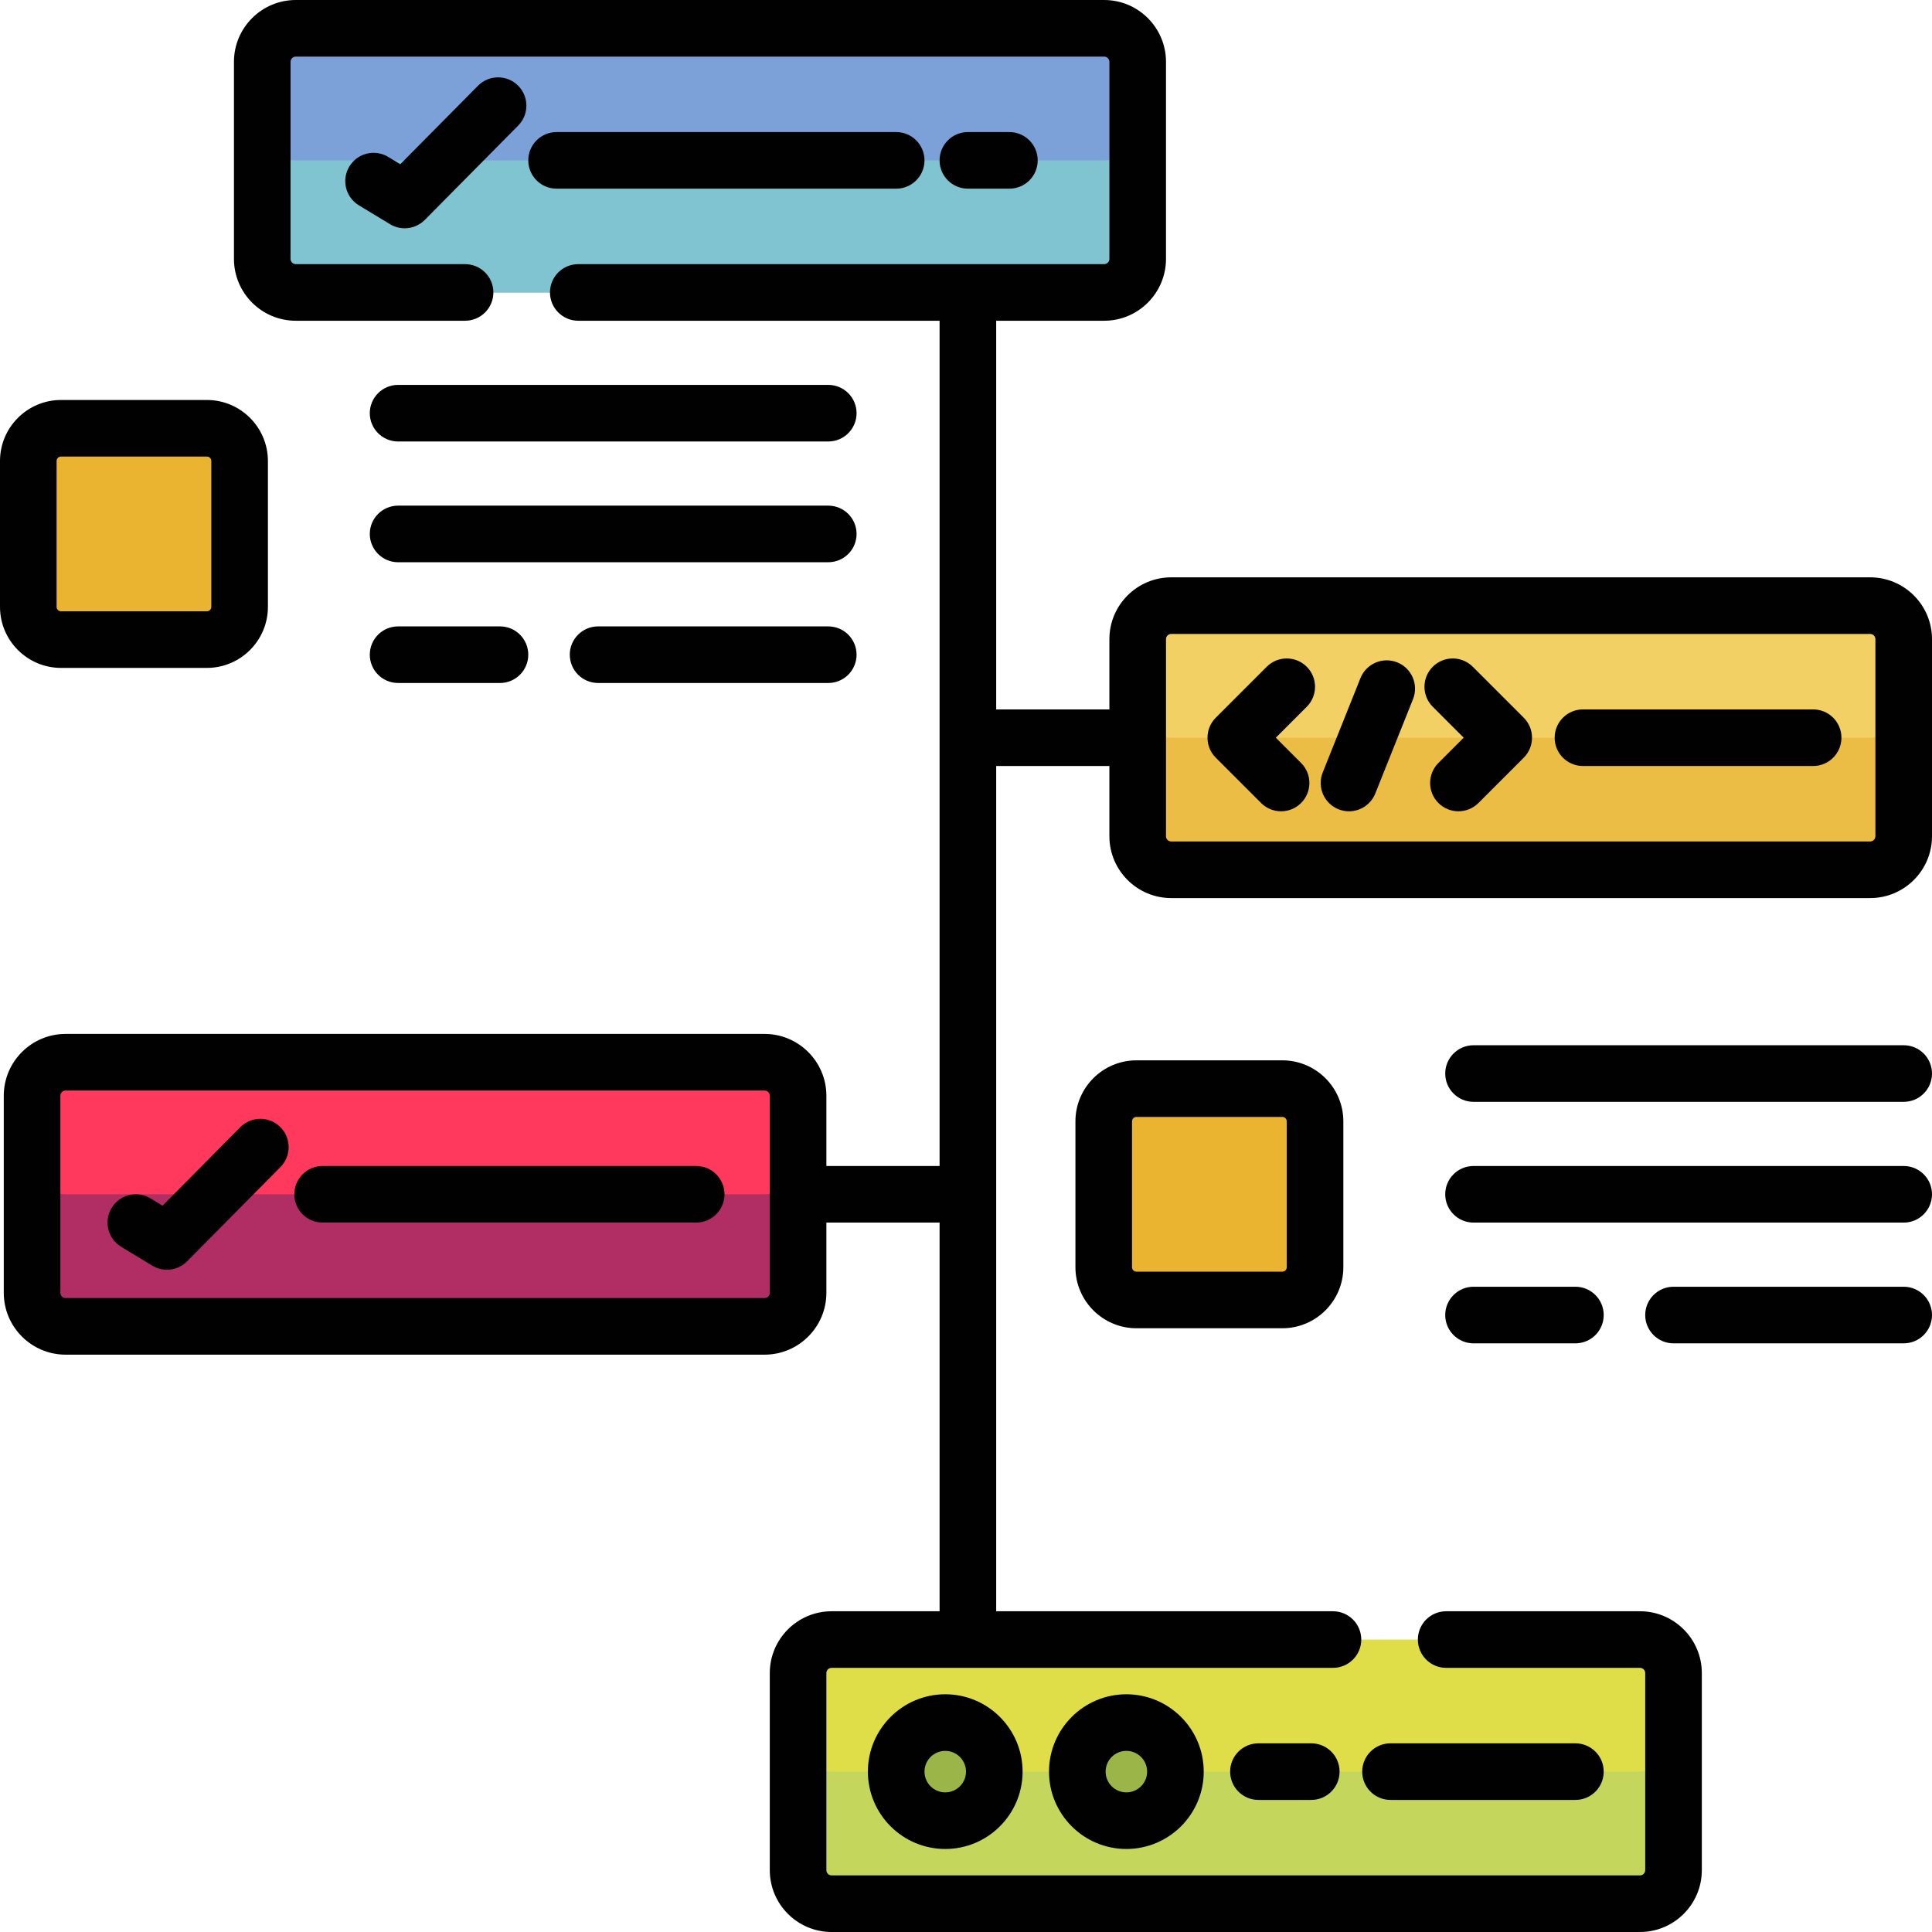<?xml version="1.0" encoding="iso-8859-1"?>
<!-- Generator: Adobe Illustrator 19.0.0, SVG Export Plug-In . SVG Version: 6.00 Build 0)  -->
<svg xmlns="http://www.w3.org/2000/svg" xmlns:xlink="http://www.w3.org/1999/xlink" version="1.1" id="Layer_1" x="0px" y="0px" viewBox="0 0 512 512" style="enable-background:new 0 0 512 512;" xml:space="preserve" width="512" height="512">
<g>
	<g>
		<g>
			<g>
				<g>
					<path style="fill:#7CA1D8;" d="M301.5,16.39v52.22c0,4.91-3.98,8.89-8.89,8.89H78.39c-4.91,0-8.89-3.98-8.89-8.89V16.39       c0-4.91,3.98-8.89,8.89-8.89h214.22C297.52,7.5,301.5,11.48,301.5,16.39z"/>
				</g>
			</g>
		</g>
		<g>
			<g>
				<g>
					<path style="fill:#F3D064;" d="M504.5,169.39v52.22c0,4.91-3.98,8.89-8.89,8.89H310.39c-4.91,0-8.89-3.98-8.89-8.89v-52.22       c0-4.91,3.98-8.89,8.89-8.89h185.22C500.52,160.5,504.5,164.48,504.5,169.39z"/>
				</g>
			</g>
		</g>
		<g>
			<g>
				<g>
					<path style="fill:#FF395E;" d="M211.5,290.39v52.22c0,4.91-3.98,8.89-8.89,8.89H17.39c-4.91,0-8.89-3.98-8.89-8.89v-52.22       c0-4.91,3.98-8.89,8.89-8.89h185.22C207.52,281.5,211.5,285.48,211.5,290.39z"/>
				</g>
			</g>
		</g>
		<g>
			<g>
				<g>
					<path style="fill:#DFDE48;" d="M443.5,443.39v52.22c0,4.91-3.98,8.89-8.89,8.89H220.39c-4.91,0-8.89-3.98-8.89-8.89v-52.22       c0-4.91,3.98-8.89,8.89-8.89h214.22C439.52,434.5,443.5,438.48,443.5,443.39z"/>
				</g>
			</g>
		</g>
		<path style="fill:#80C3D1;" d="M292.61,42.5H78.39c-4.91,0-8.89-3.98-8.89-8.89v35c0,4.91,3.98,8.89,8.89,8.89h214.22    c4.91,0,8.89-3.98,8.89-8.89v-35C301.5,38.52,297.52,42.5,292.61,42.5z"/>
		<path style="fill:#EBBD45;" d="M495.61,195.5H310.39c-4.91,0-8.89-3.98-8.89-8.89v35c0,4.91,3.98,8.89,8.89,8.89h185.22    c4.91,0,8.89-3.98,8.89-8.89v-35C504.5,191.52,500.52,195.5,495.61,195.5z"/>
		<path style="fill:#B12E65;" d="M202.61,316.5H17.39c-4.91,0-8.89-3.98-8.89-8.89v35c0,4.91,3.98,8.89,8.89,8.89h185.22    c4.91,0,8.89-3.98,8.89-8.89v-35C211.5,312.52,207.52,316.5,202.61,316.5z"/>
		<path style="fill:#C5D65C;" d="M434.61,469.5H220.39c-4.91,0-8.89-3.98-8.89-8.89v35c0,4.91,3.98,8.89,8.89,8.89h214.22    c4.91,0,8.89-3.98,8.89-8.89v-35C443.5,465.52,439.52,469.5,434.61,469.5z"/>
		<g id="XMLID_6_">
			<g>
				<g>
					<circle style="fill:#9CB549;" cx="250.5" cy="469.5" r="13"/>
				</g>
			</g>
		</g>
		<g id="XMLID_5_">
			<g>
				<g>
					<circle style="fill:#9CB549;" cx="298.5" cy="469.5" r="13"/>
				</g>
			</g>
		</g>
		<g id="XMLID_63_">
			<g>
				<g>
					<path style="fill:#EAB430;" d="M63.5,122.17v38.66c0,4.79-3.88,8.67-8.67,8.67H16.17c-4.79,0-8.67-3.88-8.67-8.67v-38.66       c0-4.79,3.88-8.67,8.67-8.67h38.66C59.62,113.5,63.5,117.38,63.5,122.17z"/>
				</g>
			</g>
		</g>
		<g id="XMLID_64_">
			<g>
				<g>
					<path style="fill:#EAB430;" d="M348.5,297.17v38.66c0,4.79-3.88,8.67-8.67,8.67h-38.66c-4.79,0-8.67-3.88-8.67-8.67v-38.66       c0-4.79,3.88-8.67,8.67-8.67h38.66C344.62,288.5,348.5,292.38,348.5,297.17z"/>
				</g>
			</g>
		</g>
	</g>
	<g>
		<path style="fill:#000100;" d="M495.614,153H310.386c-9.035,0-16.386,7.351-16.386,16.386V188h-30V85h28.614    C301.649,85,309,77.649,309,68.614V16.386C309,7.351,301.649,0,292.614,0H78.386C69.351,0,62,7.351,62,16.386v52.229    C62,77.649,69.351,85,78.386,85h44.864c4.143,0,7.5-3.358,7.5-7.5s-3.357-7.5-7.5-7.5H78.386C77.622,70,77,69.378,77,68.614    V16.386C77,15.622,77.622,15,78.386,15h214.229c0.764,0,1.386,0.622,1.386,1.386v52.229c0,0.764-0.622,1.386-1.386,1.386H153.25    c-4.143,0-7.5,3.358-7.5,7.5s3.357,7.5,7.5,7.5H249v224h-30v-18.614c0-9.035-7.351-16.386-16.386-16.386H17.386    C8.351,274,1,281.351,1,290.386v52.229C1,351.649,8.351,359,17.386,359h185.229c9.035,0,16.386-7.351,16.386-16.386V324h30v103    h-28.614c-9.035,0-16.386,7.351-16.386,16.386v52.229c0,9.035,7.351,16.386,16.386,16.386h214.229    c9.035,0,16.386-7.351,16.386-16.386v-52.229c0-9.035-7.351-16.386-16.386-16.386H383.25c-4.143,0-7.5,3.358-7.5,7.5    s3.357,7.5,7.5,7.5h51.364c0.764,0,1.386,0.622,1.386,1.386v52.229c0,0.764-0.622,1.386-1.386,1.386H220.386    c-0.764,0-1.386-0.622-1.386-1.386v-52.229c0-0.764,0.622-1.386,1.386-1.386H353.25c4.143,0,7.5-3.358,7.5-7.5s-3.357-7.5-7.5-7.5    H264V203h30v18.614c0,9.035,7.351,16.386,16.386,16.386h185.229c9.035,0,16.386-7.351,16.386-16.386v-52.229    C512,160.351,504.649,153,495.614,153z M204,342.614c0,0.764-0.622,1.386-1.386,1.386H17.386c-0.764,0-1.386-0.622-1.386-1.386    v-52.229c0-0.764,0.622-1.386,1.386-1.386h185.229c0.764,0,1.386,0.622,1.386,1.386V342.614z M497,221.614    c0,0.764-0.622,1.386-1.386,1.386H310.386c-0.764,0-1.386-0.622-1.386-1.386v-52.229c0-0.764,0.622-1.386,1.386-1.386h185.229    c0.764,0,1.386,0.622,1.386,1.386V221.614z"/>
		<path style="fill:#000100;" d="M126.67,22.724l-20.59,20.797l-3.192-1.935c-3.545-2.146-8.155-1.015-10.302,2.527    c-2.146,3.542-1.016,8.154,2.526,10.301l8.25,5c1.205,0.73,2.55,1.086,3.885,1.086c1.952,0,3.884-0.76,5.333-2.224l24.75-25    c2.914-2.943,2.89-7.692-0.054-10.606C134.334,19.757,129.585,19.78,126.67,22.724z"/>
		<path style="fill:#000100;" d="M237.5,50c4.143,0,7.5-3.358,7.5-7.5s-3.357-7.5-7.5-7.5h-90c-4.143,0-7.5,3.358-7.5,7.5    s3.357,7.5,7.5,7.5H237.5z"/>
		<path style="fill:#000100;" d="M267.5,50c4.143,0,7.5-3.358,7.5-7.5s-3.357-7.5-7.5-7.5h-11c-4.143,0-7.5,3.358-7.5,7.5    s3.357,7.5,7.5,7.5H267.5z"/>
		<path style="fill:#000100;" d="M346.304,176.697c-2.93-2.929-7.678-2.929-10.607,0l-13.5,13.5c-2.929,2.929-2.929,7.678,0,10.606    l12,12c1.465,1.464,3.385,2.197,5.304,2.197s3.839-0.732,5.304-2.197c2.929-2.929,2.929-7.678,0-10.606l-6.697-6.697l8.197-8.197    C349.232,184.375,349.232,179.625,346.304,176.697z"/>
		<path style="fill:#000100;" d="M390.304,176.697c-2.93-2.929-7.678-2.929-10.607,0c-2.929,2.929-2.929,7.678,0,10.606l8.197,8.197    l-6.697,6.697c-2.929,2.929-2.929,7.678,0,10.606c1.465,1.464,3.385,2.197,5.304,2.197s3.839-0.732,5.304-2.197l12-12    c2.929-2.929,2.929-7.678,0-10.606L390.304,176.697z"/>
		<path style="fill:#000100;" d="M370.285,175.537c-3.844-1.54-8.211,0.331-9.749,4.178l-10,25    c-1.538,3.846,0.333,8.211,4.179,9.749c0.913,0.366,1.855,0.539,2.783,0.539c2.976,0,5.793-1.784,6.966-4.716l10-25    C376.002,181.439,374.131,177.075,370.285,175.537z"/>
		<path style="fill:#000100;" d="M480.5,188h-61c-4.143,0-7.5,3.358-7.5,7.5s3.357,7.5,7.5,7.5h61c4.143,0,7.5-3.358,7.5-7.5    S484.643,188,480.5,188z"/>
		<path style="fill:#000100;" d="M63.67,298.724l-20.59,20.797l-3.192-1.935c-3.545-2.147-8.155-1.016-10.302,2.527    s-1.016,8.154,2.526,10.301l8.25,5c1.205,0.73,2.55,1.086,3.885,1.086c1.952,0,3.884-0.76,5.333-2.224l24.75-25    c2.914-2.943,2.89-7.692-0.054-10.606C71.334,295.757,66.585,295.779,63.67,298.724z"/>
		<path style="fill:#000100;" d="M184.5,309h-99c-4.143,0-7.5,3.358-7.5,7.5s3.357,7.5,7.5,7.5h99c4.143,0,7.5-3.358,7.5-7.5    S188.643,309,184.5,309z"/>
		<path style="fill:#000100;" d="M230,469.5c0,11.304,9.196,20.5,20.5,20.5s20.5-9.196,20.5-20.5s-9.196-20.5-20.5-20.5    S230,458.196,230,469.5z M256,469.5c0,3.033-2.467,5.5-5.5,5.5s-5.5-2.467-5.5-5.5s2.467-5.5,5.5-5.5S256,466.467,256,469.5z"/>
		<path style="fill:#000100;" d="M278,469.5c0,11.304,9.196,20.5,20.5,20.5s20.5-9.196,20.5-20.5s-9.196-20.5-20.5-20.5    S278,458.196,278,469.5z M304,469.5c0,3.033-2.467,5.5-5.5,5.5s-5.5-2.467-5.5-5.5s2.467-5.5,5.5-5.5S304,466.467,304,469.5z"/>
		<path style="fill:#000100;" d="M347.5,462h-14c-4.143,0-7.5,3.358-7.5,7.5s3.357,7.5,7.5,7.5h14c4.143,0,7.5-3.358,7.5-7.5    S351.643,462,347.5,462z"/>
		<path style="fill:#000100;" d="M368.5,477h49c4.143,0,7.5-3.358,7.5-7.5s-3.357-7.5-7.5-7.5h-49c-4.143,0-7.5,3.358-7.5,7.5    S364.357,477,368.5,477z"/>
		<path style="fill:#000100;" d="M16.171,177h38.658C63.746,177,71,169.746,71,160.83V122.17c0-8.917-7.254-16.17-16.171-16.17    H16.171C7.254,106,0,113.254,0,122.17v38.659C0,169.746,7.254,177,16.171,177z M15,122.17c0-0.646,0.525-1.17,1.171-1.17h38.658    c0.646,0,1.171,0.525,1.171,1.17v38.659c0,0.646-0.525,1.17-1.171,1.17H16.171c-0.646,0-1.171-0.525-1.171-1.17V122.17z"/>
		<path style="fill:#000100;" d="M98,109.5c0,4.142,3.357,7.5,7.5,7.5h114c4.143,0,7.5-3.358,7.5-7.5s-3.357-7.5-7.5-7.5h-114    C101.357,102,98,105.358,98,109.5z"/>
		<path style="fill:#000100;" d="M105.5,149h114c4.143,0,7.5-3.358,7.5-7.5s-3.357-7.5-7.5-7.5h-114c-4.143,0-7.5,3.358-7.5,7.5    S101.357,149,105.5,149z"/>
		<path style="fill:#000100;" d="M105.5,181h27c4.143,0,7.5-3.358,7.5-7.5s-3.357-7.5-7.5-7.5h-27c-4.143,0-7.5,3.358-7.5,7.5    S101.357,181,105.5,181z"/>
		<path style="fill:#000100;" d="M219.5,166h-61c-4.143,0-7.5,3.358-7.5,7.5s3.357,7.5,7.5,7.5h61c4.143,0,7.5-3.358,7.5-7.5    S223.643,166,219.5,166z"/>
		<path style="fill:#000100;" d="M301.171,281c-8.917,0-16.171,7.254-16.171,16.17v38.659c0,8.917,7.254,16.17,16.171,16.17h38.658    c8.917,0,16.171-7.254,16.171-16.17V297.17c0-8.917-7.254-16.17-16.171-16.17H301.171z M341,297.17v38.659    c0,0.646-0.525,1.17-1.171,1.17h-38.658c-0.646,0-1.171-0.525-1.171-1.17V297.17c0-0.646,0.525-1.17,1.171-1.17h38.658    C340.475,296,341,296.525,341,297.17z"/>
		<path style="fill:#000100;" d="M504.5,277h-114c-4.143,0-7.5,3.358-7.5,7.5s3.357,7.5,7.5,7.5h114c4.143,0,7.5-3.358,7.5-7.5    S508.643,277,504.5,277z"/>
		<path style="fill:#000100;" d="M504.5,309h-114c-4.143,0-7.5,3.358-7.5,7.5s3.357,7.5,7.5,7.5h114c4.143,0,7.5-3.358,7.5-7.5    S508.643,309,504.5,309z"/>
		<path style="fill:#000100;" d="M390.5,341c-4.143,0-7.5,3.358-7.5,7.5s3.357,7.5,7.5,7.5h27c4.143,0,7.5-3.358,7.5-7.5    s-3.357-7.5-7.5-7.5H390.5z"/>
		<path style="fill:#000100;" d="M504.5,341h-61c-4.143,0-7.5,3.358-7.5,7.5s3.357,7.5,7.5,7.5h61c4.143,0,7.5-3.358,7.5-7.5    S508.643,341,504.5,341z"/>
	</g>
</g>















</svg>
